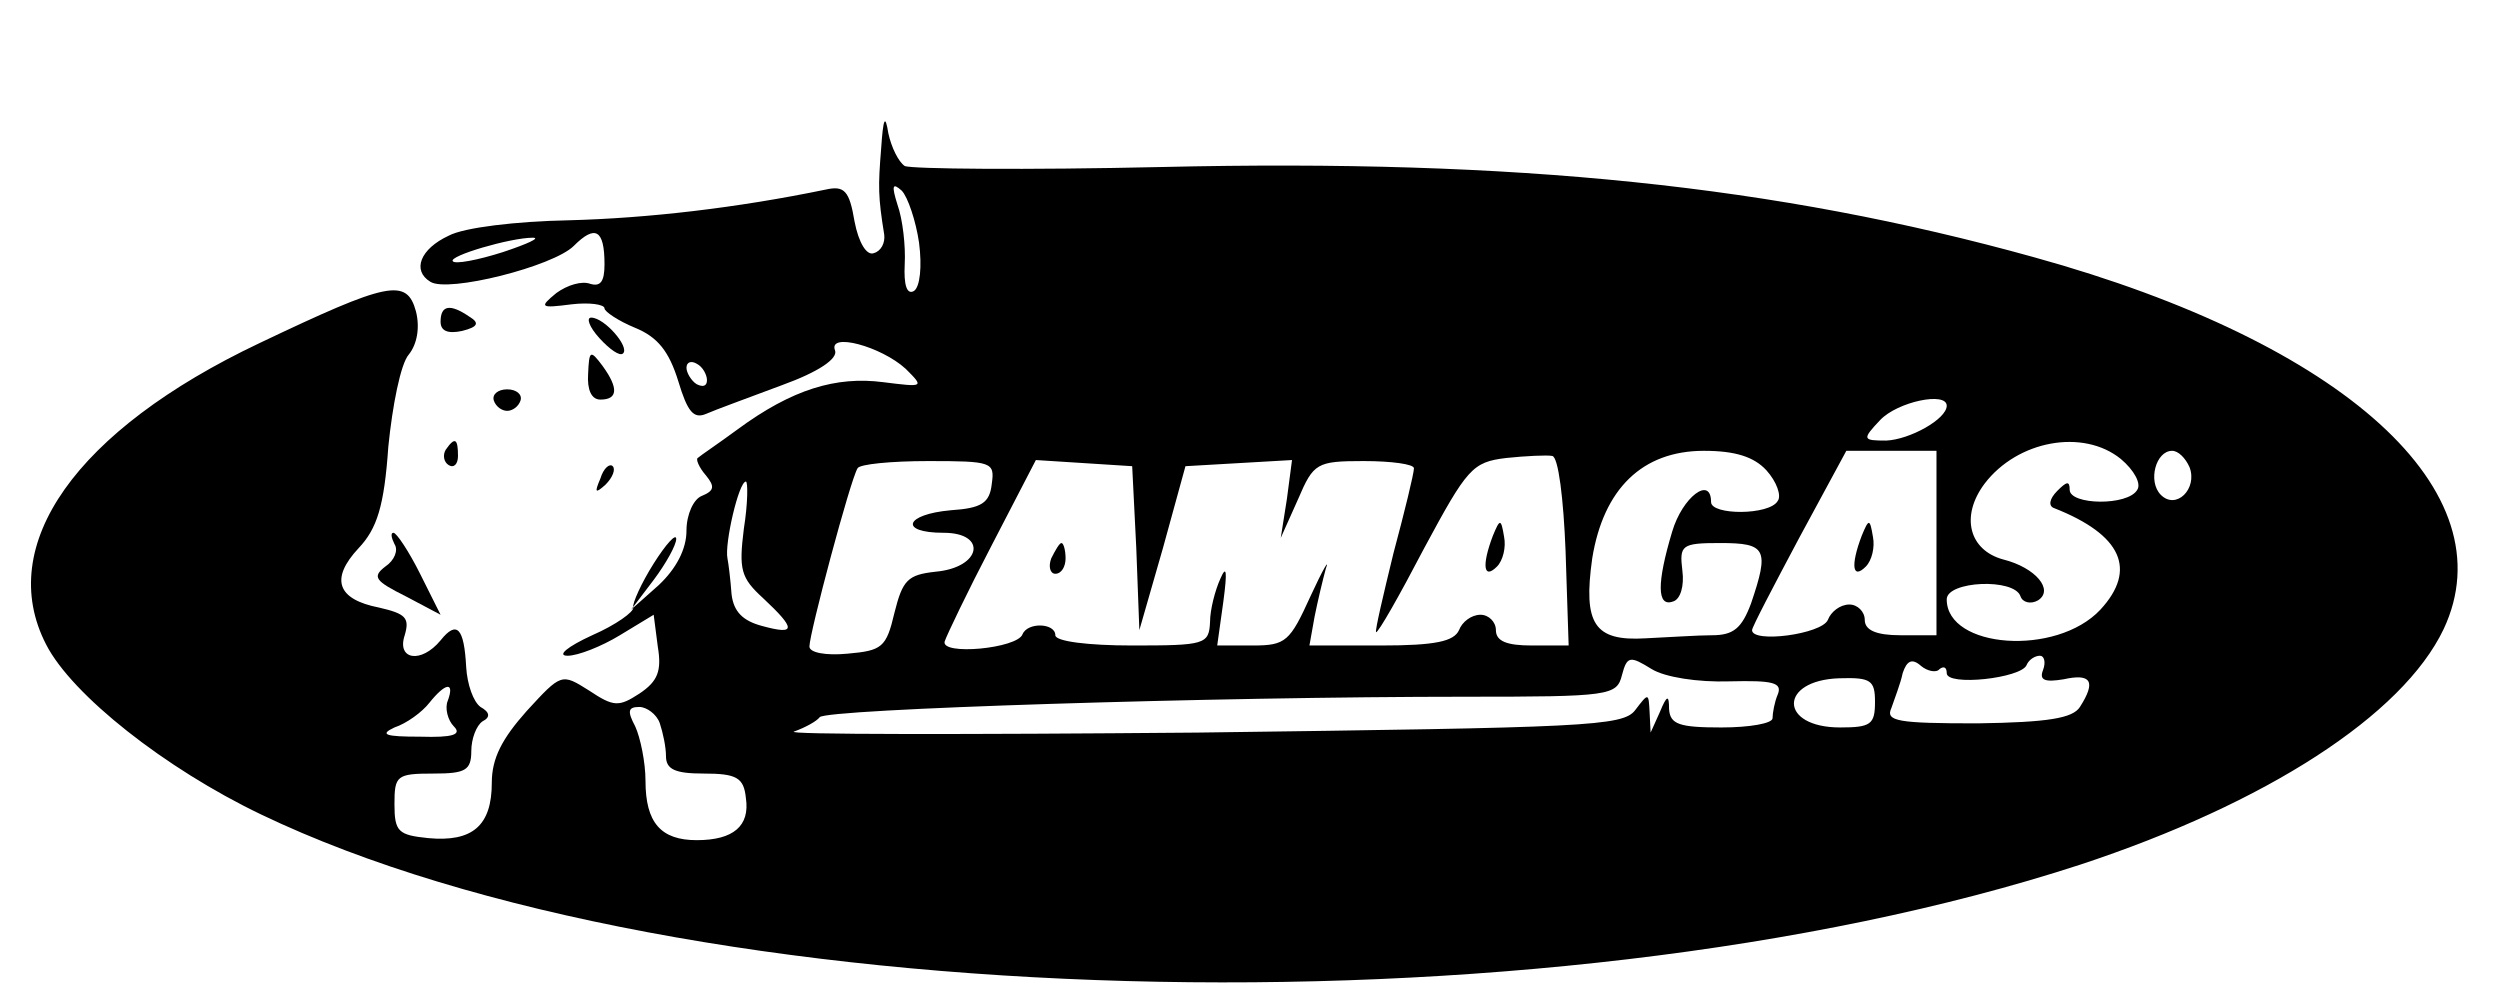 <?xml version="1.0" standalone="no"?>
<!DOCTYPE svg PUBLIC "-//W3C//DTD SVG 20010904//EN"
 "http://www.w3.org/TR/2001/REC-SVG-20010904/DTD/svg10.dtd">
<svg version="1.0" xmlns="http://www.w3.org/2000/svg"
 width="244pt" height="98pt" viewBox="0 0 244 98"
 preserveAspectRatio="xMidYMid meet">

<g transform="translate(0,98) scale(0.1,-0.1)"
fill="#000000" stroke="none">
<path d="M860 835 c-3 -37 -3 -47 3 -84 1 -8 -3 -16 -10 -18 -7 -3 -15 10 -19
31 -5 30 -10 35 -28 31 -87 -18 -174 -28 -251 -30 -51 -1 -102 -7 -117 -15
-28 -13 -36 -34 -18 -45 17 -11 120 15 140 35 21 21 30 16 30 -18 0 -17 -4
-22 -14 -19 -8 3 -22 -1 -33 -9 -17 -14 -16 -15 15 -11 17 2 32 0 32 -4 0 -3
13 -12 30 -19 22 -9 33 -23 42 -52 9 -30 15 -37 27 -32 9 4 42 16 74 28 36 13
55 26 52 34 -7 18 45 4 69 -18 18 -18 18 -18 -22 -13 -46 6 -89 -7 -142 -46
-19 -14 -37 -26 -39 -28 -2 -1 1 -9 8 -17 9 -11 8 -15 -4 -20 -8 -3 -15 -18
-15 -34 0 -18 -10 -37 -27 -53 l-27 -24 22 29 c12 16 22 34 22 40 0 6 -10 -5
-22 -24 -12 -19 -21 -39 -20 -43 1 -4 -17 -17 -40 -27 -24 -11 -35 -20 -24
-20 10 0 33 9 51 20 l33 20 4 -31 c4 -24 0 -34 -18 -46 -20 -13 -25 -13 -49 3
-27 17 -27 17 -61 -20 -24 -27 -34 -46 -34 -70 0 -42 -19 -58 -62 -54 -29 3
-33 6 -33 33 0 28 2 30 38 30 31 0 37 3 37 22 0 12 5 25 11 29 8 4 7 9 -2 14
-7 5 -13 22 -14 39 -2 38 -9 46 -25 26 -19 -23 -43 -19 -35 5 5 17 1 21 -25
27 -41 8 -48 28 -20 58 18 19 25 41 29 99 4 40 12 81 20 90 8 10 11 26 7 42
-9 33 -27 29 -153 -31 -179 -85 -258 -197 -208 -294 25 -49 116 -121 210 -166
411 -197 1250 -220 1775 -49 182 60 315 146 355 230 63 134 -96 279 -400 363
-252 70 -505 96 -851 88 -132 -3 -245 -2 -251 1 -6 4 -13 18 -16 32 -3 19 -5
15 -7 -15z m37 -92 c3 -23 1 -43 -5 -47 -7 -4 -10 6 -9 26 1 18 -2 44 -7 58
-6 19 -5 22 4 14 6 -6 14 -30 17 -51z m-406 -9 c-25 -8 -47 -12 -49 -9 -5 5
56 23 78 23 8 0 -5 -6 -29 -14z m199 -125 c0 -6 -4 -7 -10 -4 -5 3 -10 11 -10
16 0 6 5 7 10 4 6 -3 10 -11 10 -16z m1210 -25 c0 -13 -36 -33 -59 -34 -23 0
-24 1 -6 20 17 18 65 28 65 14z m170 -52 c13 -11 20 -24 16 -30 -9 -16 -66
-15 -66 0 0 9 -3 8 -12 -1 -8 -8 -9 -15 -3 -17 66 -26 81 -60 45 -99 -43 -46
-150 -38 -150 10 0 18 66 21 72 3 2 -6 10 -8 17 -4 16 10 -2 32 -34 40 -33 9
-42 42 -18 74 32 42 96 54 133 24z m-542 -90 l3 -92 -36 0 c-24 0 -35 4 -35
15 0 8 -7 15 -15 15 -9 0 -18 -7 -21 -15 -5 -11 -23 -15 -76 -15 l-70 0 5 28
c3 15 8 36 11 47 4 11 -3 -1 -15 -27 -20 -44 -24 -48 -56 -48 l-35 0 6 43 c4
30 3 36 -3 22 -5 -11 -10 -30 -10 -42 -1 -22 -5 -23 -76 -23 -43 0 -75 4 -75
10 0 12 -27 13 -32 1 -5 -14 -80 -21 -76 -7 2 6 22 48 46 94 l43 83 47 -3 47
-3 4 -80 3 -80 23 80 22 80 52 3 52 3 -5 -38 -6 -38 17 38 c15 35 18 37 64 37
27 0 49 -3 49 -7 0 -5 -9 -42 -20 -83 -10 -41 -18 -75 -17 -77 2 -1 23 36 47
82 42 78 47 84 80 88 19 2 40 3 45 2 6 -1 11 -42 13 -93z m196 79 c10 -11 15
-25 11 -30 -8 -14 -65 -14 -65 -1 0 26 -28 5 -38 -29 -15 -50 -15 -74 1 -68 7
2 11 15 9 30 -3 25 -1 27 37 27 45 0 48 -6 30 -59 -9 -24 -17 -31 -38 -31 -14
0 -43 -2 -65 -3 -50 -3 -61 14 -52 78 11 68 49 105 109 105 31 0 49 -6 61 -19z
m166 -71 l0 -90 -35 0 c-24 0 -35 5 -35 15 0 8 -7 15 -15 15 -9 0 -18 -7 -21
-15 -6 -14 -74 -23 -74 -10 0 3 21 43 46 90 l46 85 44 0 44 0 0 -90z m247 74
c8 -21 -13 -42 -28 -27 -13 13 -5 43 11 43 6 0 13 -7 17 -16z m-1169 -16 c-2
-19 -10 -24 -40 -26 -45 -4 -51 -22 -7 -22 43 0 37 -34 -8 -38 -27 -3 -32 -8
-40 -40 -8 -34 -12 -37 -46 -40 -21 -2 -37 1 -37 7 0 13 40 163 47 174 2 4 33
7 69 7 62 0 65 -1 62 -22z m-242 -44 c-5 -40 -3 -48 19 -68 32 -30 32 -36 -1
-27 -19 5 -28 14 -30 31 -1 14 -3 30 -4 35 -3 14 11 75 18 75 2 0 2 -21 -2
-46z m962 -149 c42 1 52 -1 47 -13 -3 -7 -5 -18 -5 -23 0 -5 -22 -9 -50 -9
-41 0 -50 3 -51 18 0 14 -2 14 -9 -3 l-9 -20 -1 20 c-1 19 -1 19 -14 2 -12
-16 -48 -17 -427 -22 -228 -2 -405 -2 -394 1 11 4 22 10 25 14 5 8 385 20 631
20 140 0 147 1 152 21 5 19 8 19 29 6 13 -8 45 -13 76 -12z m205 12 c4 3 7 2
7 -4 0 -13 73 -5 78 8 2 5 8 9 13 9 4 0 6 -6 3 -14 -4 -10 2 -12 20 -9 27 6
32 -2 16 -27 -7 -11 -31 -15 -100 -16 -78 0 -90 2 -84 15 3 9 9 24 11 34 4 12
9 15 18 7 6 -5 15 -7 18 -3z m-63 -32 c0 -22 -4 -25 -34 -25 -60 0 -60 46 -1
48 31 1 35 -2 35 -23z m-1393 1 c-3 -7 0 -19 6 -25 8 -8 -1 -11 -33 -10 -34 0
-40 2 -25 9 12 4 27 15 34 24 16 20 25 21 18 2z m207 -22 c3 -9 6 -23 6 -32 0
-13 9 -17 37 -17 32 0 39 -4 41 -24 4 -27 -12 -41 -48 -41 -35 0 -50 17 -50
58 0 18 -5 42 -10 53 -8 15 -7 19 4 19 7 0 17 -7 20 -16z"/>
<path d="M1457 457 c-11 -29 -9 -43 4 -30 6 6 9 19 7 29 -3 18 -4 18 -11 1z"/>
<path d="M1026 435 c-3 -8 -1 -15 4 -15 6 0 10 7 10 15 0 8 -2 15 -4 15 -2 0
-6 -7 -10 -15z"/>
<path d="M1817 457 c-11 -29 -9 -43 4 -30 6 6 9 19 7 29 -3 18 -4 18 -11 1z"/>
<path d="M430 666 c0 -9 7 -12 21 -9 16 4 17 8 7 14 -19 13 -28 11 -28 -5z"/>
<path d="M585 650 c10 -11 20 -18 23 -15 7 6 -18 35 -31 35 -5 0 -2 -9 8 -20z"/>
<path d="M574 615 c-1 -15 3 -25 12 -25 17 0 18 11 2 33 -12 16 -13 15 -14 -8z"/>
<path d="M482 589 c2 -6 8 -10 13 -10 5 0 11 4 13 10 2 6 -4 11 -13 11 -9 0
-15 -5 -13 -11z"/>
<path d="M435 541 c-3 -5 -2 -12 3 -15 5 -3 9 1 9 9 0 17 -3 19 -12 6z"/>
<path d="M586 513 c-6 -14 -5 -15 5 -6 7 7 10 15 7 18 -3 3 -9 -2 -12 -12z"/>
<path d="M385 449 c4 -6 0 -16 -9 -22 -13 -10 -10 -14 20 -29 l34 -18 -20 40
c-11 22 -23 40 -26 40 -3 0 -2 -5 1 -11z"/>
</g>
</svg>
